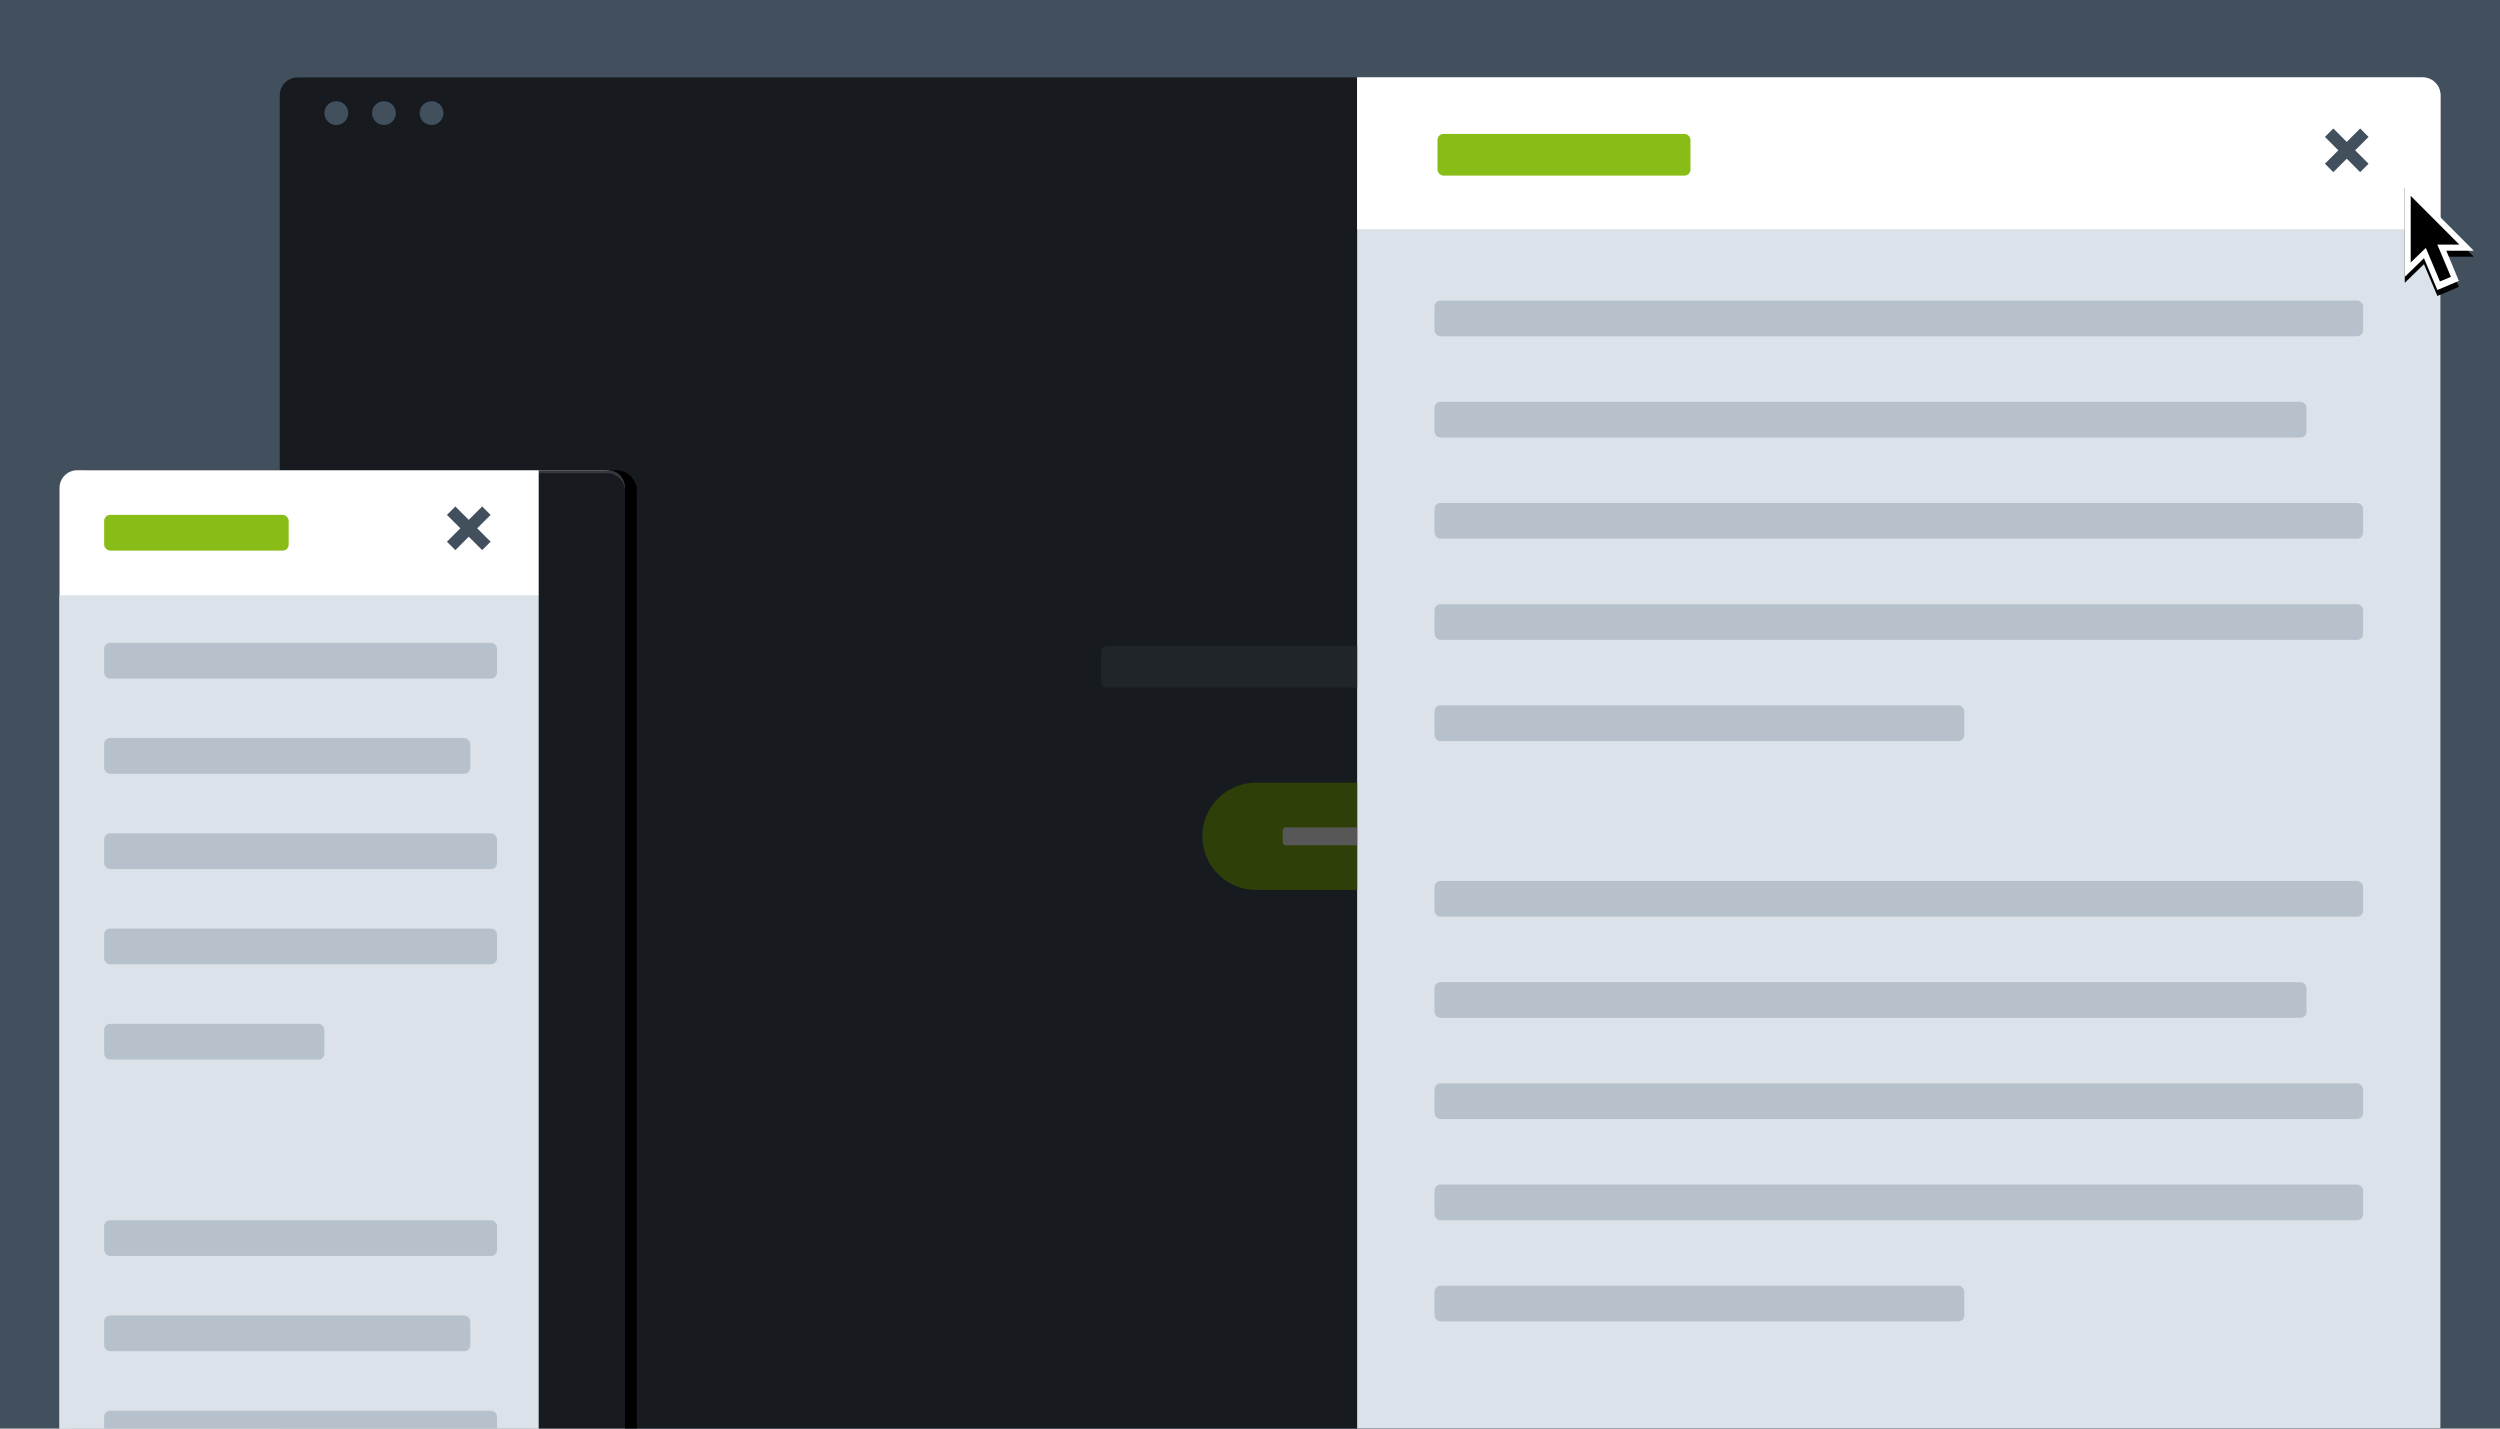 <?xml version="1.0" encoding="UTF-8"?>
<svg width="840px" height="480px" viewBox="0 0 840 480" version="1.1" xmlns="http://www.w3.org/2000/svg" xmlns:xlink="http://www.w3.org/1999/xlink">
    <!-- Generator: Sketch 48.2 (47327) - http://www.bohemiancoding.com/sketch -->
    <title>slide-in-panel-featured</title>
    <desc>Created with Sketch.</desc>
    <defs>
        <path d="M6,0 L183,0 C186.866,-7.10171439e-16 190,3.134 190,7 L190,322 L0,322 L0,6 C-4.05812251e-16,2.686 2.686,6.08718376e-16 6,0 Z" id="path-1"></path>
        <filter x="-14.7%" y="-9.9%" width="133.7%" height="119.9%" filterUnits="objectBoundingBox" id="filter-2">
            <feOffset dx="4" dy="0" in="SourceAlpha" result="shadowOffsetOuter1"></feOffset>
            <feGaussianBlur stdDeviation="10" in="shadowOffsetOuter1" result="shadowBlurOuter1"></feGaussianBlur>
            <feColorMatrix values="0 0 0 0 0   0 0 0 0 0   0 0 0 0 0  0 0 0 0.198 0" type="matrix" in="shadowBlurOuter1"></feColorMatrix>
        </filter>
        <polygon id="path-3" points="13.968 23.238 18.168 33.378 18.17 33.38 10.958 36.448 6.449 25.767 0 32.03 0 0 23.182 23.238"></polygon>
        <filter x="-133.7%" y="-79.6%" width="367.4%" height="270.1%" filterUnits="objectBoundingBox" id="filter-4">
            <feOffset dx="0" dy="2" in="SourceAlpha" result="shadowOffsetOuter1"></feOffset>
            <feGaussianBlur stdDeviation="10" in="shadowOffsetOuter1" result="shadowBlurOuter1"></feGaussianBlur>
            <feColorMatrix values="0 0 0 0 0   0 0 0 0 0   0 0 0 0 0  0 0 0 0.202 0" type="matrix" in="shadowBlurOuter1"></feColorMatrix>
        </filter>
    </defs>
    <g id="Page-1" stroke="none" stroke-width="1" fill="none" fill-rule="evenodd">
        <g id="slide-in-panel-featured">
            <polygon id="bg" fill="#424F5D" points="0 480 840 480 840 0 0 0"></polygon>
            <g id="desktop" transform="translate(94, 26)">
                <path d="M726,454 L0,454 L0,6 C0,2.687 2.687,0 6,0 L720,0 C723.313,0 726,2.687 726,6 L726,454 Z" id="container_bg" fill="#171B20"></path>
                <path d="M362,454 L362,0 L720,0 C723.313,0 726,2.687 726,6 L726,454 L362,454 Z" id="Combined-Shape" fill="#DBE2E9"></path>
                <rect id="Rectangle-2" fill="#B7C1CB" x="388" y="75" width="312" height="12" rx="2"></rect>
                <rect id="Rectangle-2-Copy-5" fill="#B7C1CB" x="388" y="270" width="312" height="12" rx="2"></rect>
                <rect id="Rectangle-2-Copy" fill="#B7C1CB" x="388" y="109" width="293" height="12" rx="2"></rect>
                <rect id="Rectangle-2-Copy-6" fill="#B7C1CB" x="388" y="304" width="293" height="12" rx="2"></rect>
                <rect id="Rectangle-2-Copy-2" fill="#B7C1CB" x="388" y="143" width="312" height="12" rx="2"></rect>
                <rect id="Rectangle-2-Copy-7" fill="#B7C1CB" x="388" y="338" width="312" height="12" rx="2"></rect>
                <rect id="Rectangle-2-Copy-3" fill="#B7C1CB" x="388" y="177" width="312" height="12" rx="2"></rect>
                <rect id="Rectangle-2-Copy-8" fill="#B7C1CB" x="388" y="372" width="312" height="12" rx="2"></rect>
                <rect id="Rectangle-2-Copy-4" fill="#B7C1CB" x="388" y="211" width="178" height="12" rx="2"></rect>
                <rect id="Rectangle-2-Copy-9" fill="#B7C1CB" x="388" y="406" width="178" height="12" rx="2"></rect>
                <path d="M362,51 L362,0 L720,0 C723.313,0 726,2.687 726,6 L726,51 L362,51 Z" id="Combined-Shape" fill="#FFFFFF"></path>
                <g id="x" transform="translate(690, 20)" stroke="#424F5D" stroke-linecap="square" stroke-width="4">
                    <path d="M0,0 L9.011,9.011" id="Line"></path>
                    <path d="M9.011,0 L0,9.011" id="Line-Copy"></path>
                </g>
                <rect id="Rectangle" fill="#88BC17" x="389" y="19" width="85" height="14" rx="2"></rect>
                <g id="dots" transform="translate(15, 8)" fill="#424F5D">
                    <path d="M8,4 C8,6.209 6.209,8 4,8 C1.791,8 0,6.209 0,4 C0,1.791 1.791,0 4,0 C6.209,0 8,1.791 8,4" id="Fill-6"></path>
                    <path d="M24,4 C24,6.209 22.209,8 20,8 C17.791,8 16,6.209 16,4 C16,1.791 17.791,0 20,0 C22.209,0 24,1.791 24,4" id="Fill-8"></path>
                    <path d="M40,4 C40,6.209 38.209,8 36,8 C33.791,8 32,6.209 32,4 C32,1.791 33.791,0 36,0 C38.209,0 40,1.791 40,4" id="Fill-10"></path>
                </g>
                <path d="M278,191 L362,191 L362,205 L278,205 C276.895,205 276,204.105 276,203 L276,193 C276,191.895 276.895,191 278,191 Z" id="Rectangle-3" fill="#20252A"></path>
                <path d="M328,237 L362,237 L362,273 L328,273 C318.059,273 310,264.941 310,255 L310,255 C310,245.059 318.059,237 328,237 Z" id="Rectangle-4" fill="#2E4008"></path>
                <path d="M338,252 L362,252 L362,258 L338,258 C337.448,258 337,257.552 337,257 L337,253 C337,252.448 337.448,252 338,252 Z" id="Rectangle-5" fill="#575757"></path>
            </g>
            <g id="mobile" transform="translate(20, 158)">
                <g id="mobile_bg">
                    <use fill="black" fill-opacity="1" filter="url(#filter-2)" xlink:href="#path-1"></use>
                    <use fill="#FFFFFF" fill-rule="evenodd" xlink:href="#path-1"></use>
                </g>
                <polygon id="Combined-Shape" fill="#DBE2E9" points="190 42 190 322 0 322 0 42"></polygon>
                <rect id="Rectangle-6" fill="#88BC17" x="15" y="15" width="62" height="12" rx="2"></rect>
                <g id="x" transform="translate(133, 15)" stroke="#424F5D" stroke-linecap="square" stroke-width="4">
                    <path d="M0,0 L9.011,9.011" id="Line"></path>
                    <path d="M9.011,0 L0,9.011" id="Line-Copy"></path>
                </g>
                <rect id="Rectangle-6-Copy" fill="#B7C1CB" x="15" y="58" width="132" height="12" rx="2"></rect>
                <rect id="Rectangle-6-Copy-6" fill="#B7C1CB" x="15" y="252" width="132" height="12" rx="2"></rect>
                <rect id="Rectangle-6-Copy-2" fill="#B7C1CB" x="15" y="90" width="123" height="12" rx="2"></rect>
                <rect id="Rectangle-6-Copy-7" fill="#B7C1CB" x="15" y="284" width="123" height="12" rx="2"></rect>
                <rect id="Rectangle-6-Copy-3" fill="#B7C1CB" x="15" y="122" width="132" height="12" rx="2"></rect>
                <path d="M147,322 L15,322 L15,318 C15,316.895 15.895,316 17,316 L145,316 C146.105,316 147,316.895 147,318 L147,322 Z" id="Combined-Shape" fill="#B7C1CB"></path>
                <rect id="Rectangle-6-Copy-4" fill="#B7C1CB" x="15" y="154" width="132" height="12" rx="2"></rect>
                <rect id="Rectangle-6-Copy-5" fill="#B7C1CB" x="15" y="186" width="74" height="12" rx="2"></rect>
                <path d="M161,0 L184,0 C187.314,-6.08718376e-16 190,2.686 190,6 L190,322 L161,322 L161,0 Z" id="Combined-Shape" fill="#171B20"></path>
                <path d="M0,7 L0,6 C0,2.687 2.077,0 6,0 L184,0 C188.065,0 190,2.687 190,6 L190,7 C190,3.687 187.313,1 184,1 L6,1 C2.687,1 0,3.687 0,7 Z" id="inner-shadow" fill="#FFFFFF" opacity="0.129"></path>
            </g>
            <g id="default" transform="translate(808, 61)" fill-rule="nonzero">
                <g id="Combined-Shape">
                    <use fill="black" fill-opacity="1" filter="url(#filter-4)" xlink:href="#path-3"></use>
                    <use fill="#FFFFFF" fill-rule="evenodd" xlink:href="#path-3"></use>
                </g>
                <polygon id="Shape" fill="#000000" points="15.502 32.018 11.814 33.566 5.614 18.818 9.296 17.268 15.502 32.018"></polygon>
                <polygon id="Shape" fill="#000000" points="2 4.814 2 27.19 7.938 21.458 8.794 21.18 18.33 21.18"></polygon>
            </g>
        </g>
    </g>
</svg>